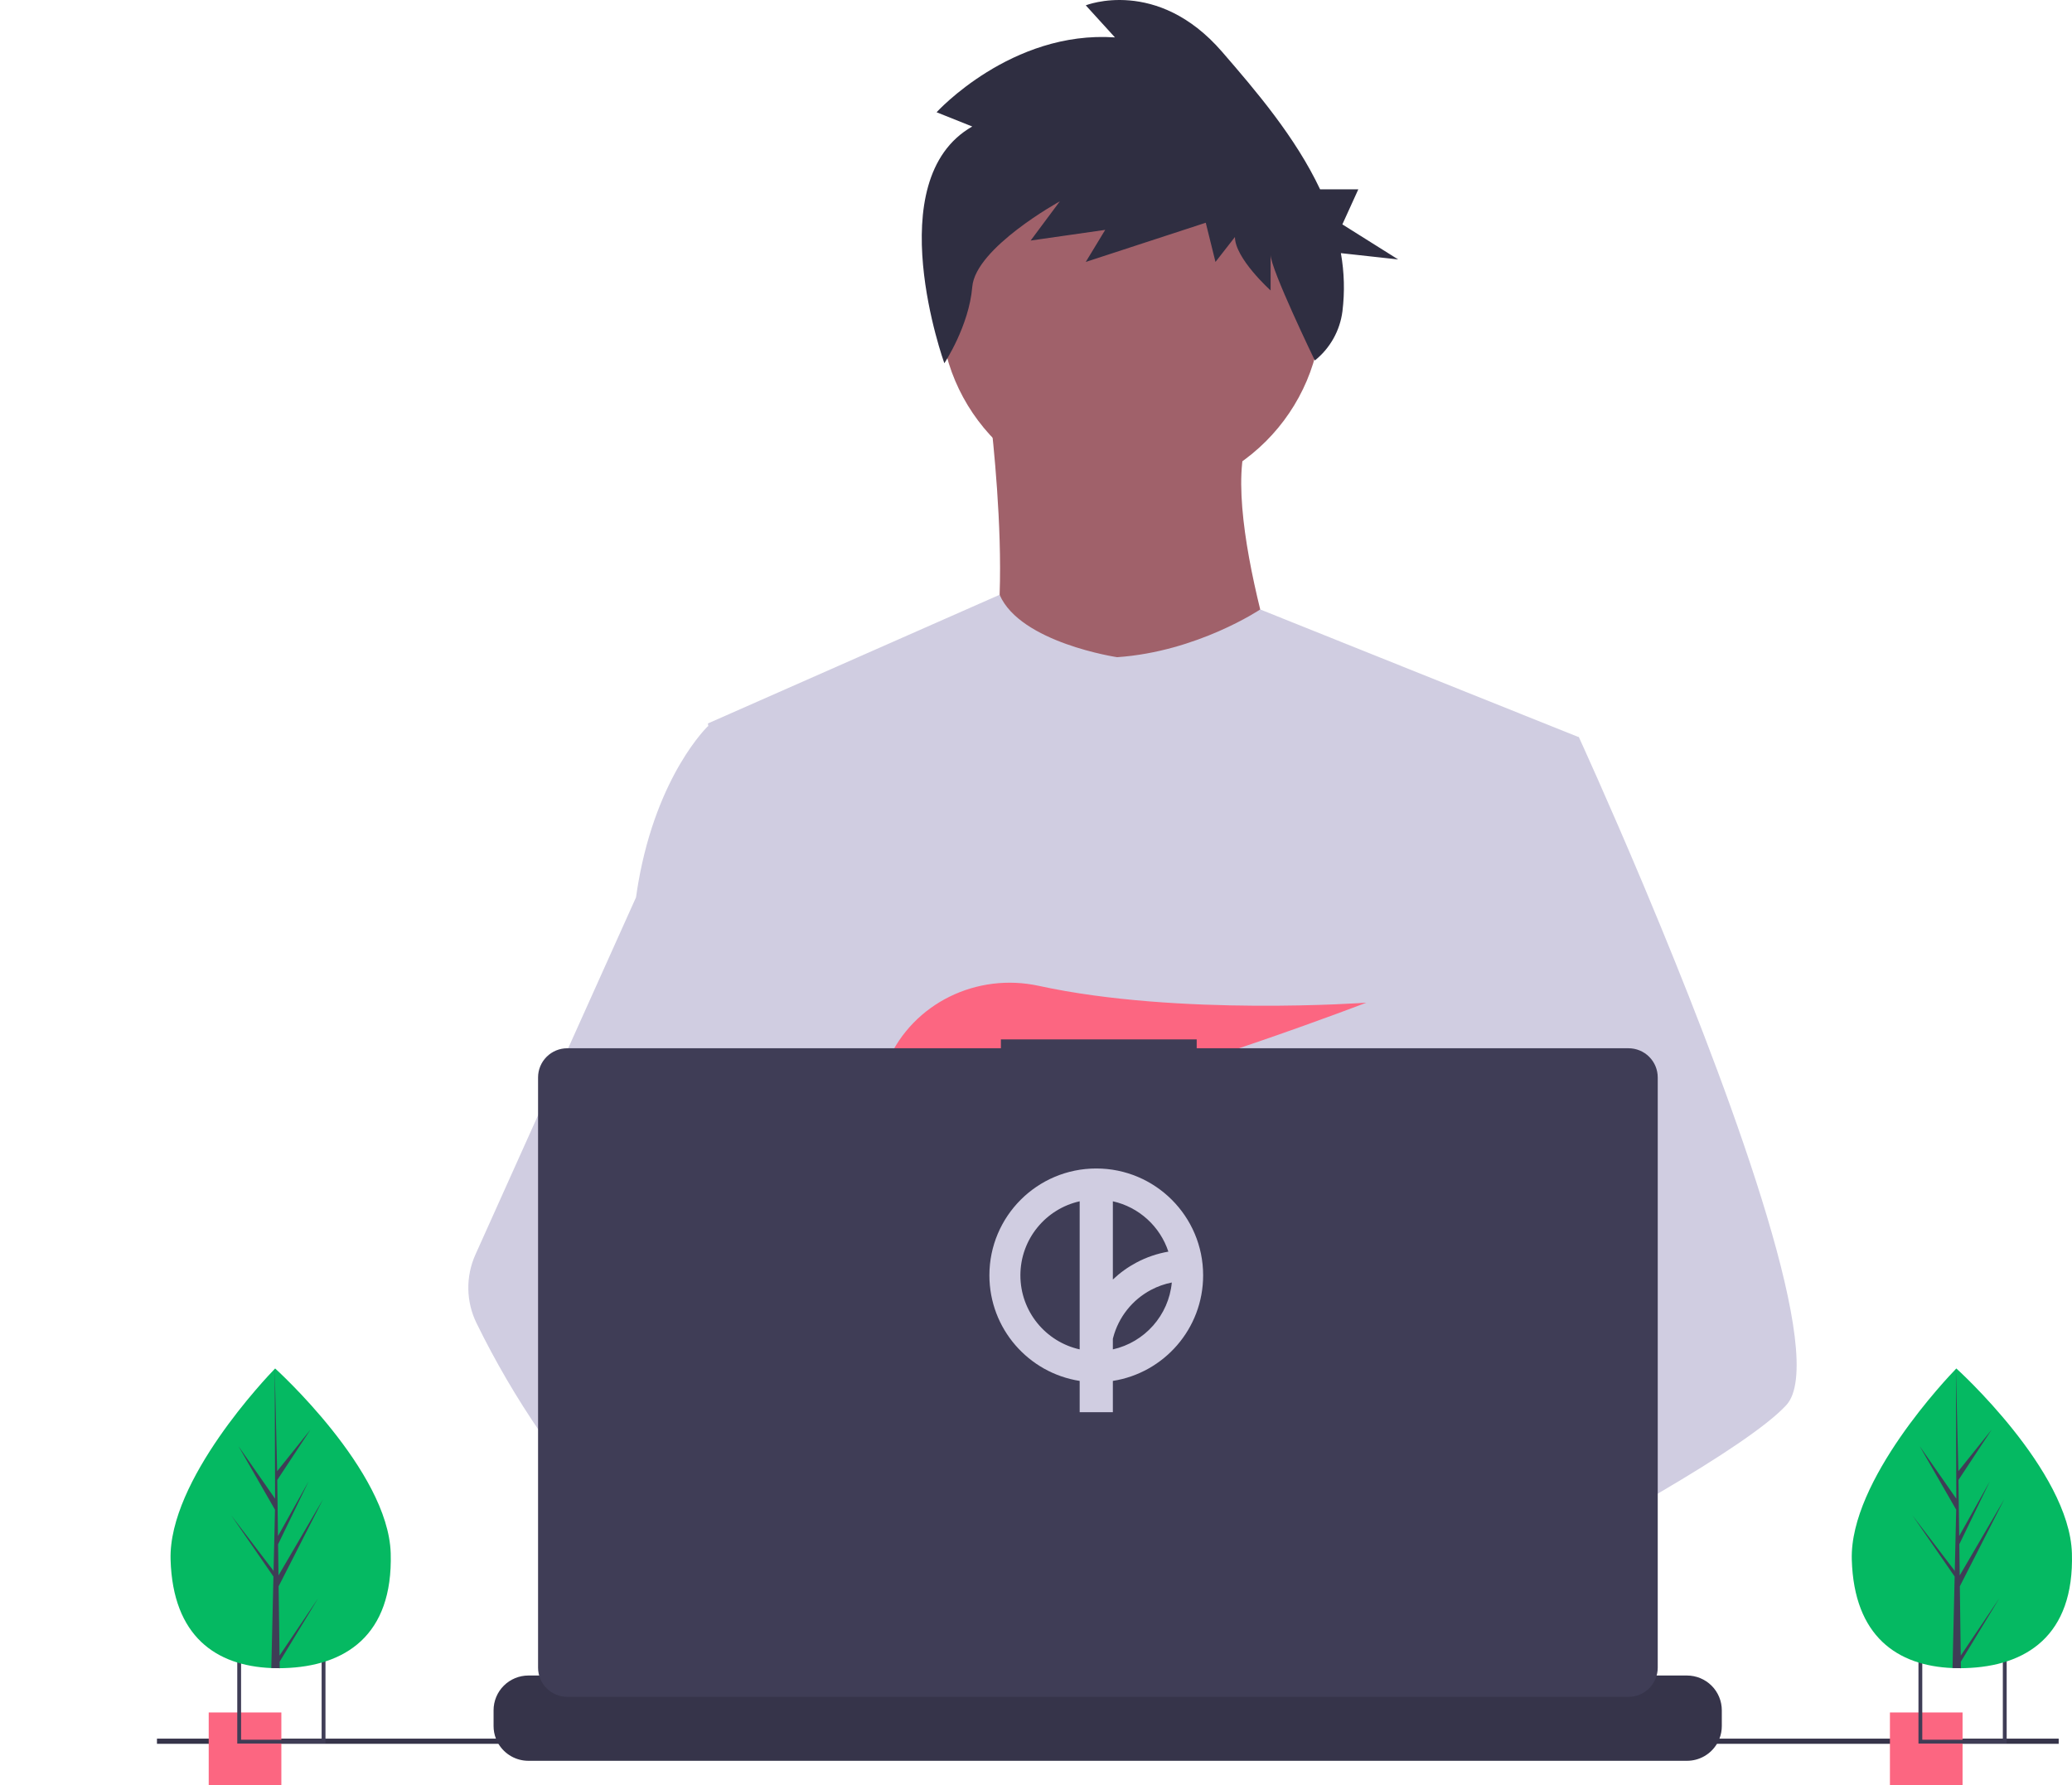 <svg width="289" height="249" viewBox="0 0 289 249" fill="none" xmlns="http://www.w3.org/2000/svg">
<g clip-path="url(#clip0)">
<path d="M157.747 69.344C172.444 69.344 184.358 57.45 184.358 42.777C184.358 28.105 172.444 16.21 157.747 16.21C143.051 16.21 131.137 28.105 131.137 42.777C131.137 57.45 143.051 69.344 157.747 69.344Z" fill="#A0616A"/>
<path d="M137.886 56.06C137.886 56.06 142.899 93.793 135.186 98.028C127.473 102.264 181.08 102.649 181.08 102.649C181.08 102.649 169.124 69.921 174.523 59.911L137.886 56.06Z" fill="#A0616A"/>
<path d="M220.224 102.84L215.766 123.107L206.339 165.987L206.057 168.335L202.803 195.521L200.639 213.582L199.188 225.713C190.366 230.24 183.972 233.365 183.972 233.365C183.972 233.365 183.422 230.612 182.535 227.09C176.343 228.943 164.887 232.018 155.178 232.632C158.713 236.566 160.338 240.262 158.134 242.99C151.483 251.212 124.024 233.987 114.42 227.563C114.197 229.101 114.112 230.656 114.167 232.209L106.817 226.566L107.545 213.582L108.771 191.612L110.313 164.062C109.827 162.882 109.419 161.671 109.093 160.438C106.843 152.446 104.11 136.489 102.015 123.107C100.329 112.338 99.062 103.237 98.794 101.301C98.758 101.048 98.74 100.918 98.74 100.918L139.425 82.969C142.317 89.664 155.818 91.676 155.818 91.676C167.004 90.907 175.772 85.018 175.772 85.018L220.224 102.84Z" fill="#D0CDE1"/>
<path d="M187.058 225.666C187.058 225.666 185.336 226.255 182.535 227.09C176.343 228.943 164.886 232.018 155.177 232.632C146.818 233.166 139.755 231.88 138.463 226.436C137.909 224.095 138.694 222.169 140.406 220.587C145.516 215.858 158.861 214.163 169.446 213.582C172.435 213.419 175.2 213.343 177.501 213.314C181.409 213.264 183.972 213.343 183.972 213.343L184.033 213.582L187.058 225.666Z" fill="#A0616A"/>
<path d="M135.61 17.647L130.634 15.659C130.634 15.659 141.038 4.224 155.512 5.218L151.441 0.744C151.441 0.744 161.392 -3.234 170.438 7.207C175.194 12.695 180.696 19.146 184.126 26.413H189.455L187.231 31.302L195.014 36.191L187.025 35.313C187.501 37.99 187.574 40.723 187.242 43.422C186.899 46.121 185.519 48.582 183.394 50.285C183.394 50.285 177.223 37.533 177.223 35.545V40.517C177.223 40.517 172.248 36.042 172.248 33.059L169.534 36.539L168.177 31.07L151.441 36.539L154.155 32.065L143.752 33.556L147.823 28.087C147.823 28.087 136.062 34.551 135.61 40.019C135.158 45.488 131.715 50.67 131.715 50.67C131.715 50.67 122.493 25.105 135.61 17.647Z" fill="#2F2E41"/>
<path d="M249.148 196.016C246.438 198.95 239.722 203.368 231.579 208.152C228.551 209.929 225.326 211.761 222.037 213.582C214.188 217.928 205.97 222.234 199.188 225.713C190.366 230.24 183.972 233.365 183.972 233.365C183.972 233.365 183.422 230.612 182.535 227.09C181.348 222.375 179.561 216.28 177.697 213.582C177.632 213.488 177.567 213.401 177.501 213.314C176.959 212.603 176.412 212.187 175.873 212.187L202.803 195.522L214.441 188.318L206.057 168.335L195.541 143.27L201.888 123.107L208.268 102.84H220.224C220.224 102.84 224.183 111.467 229.245 123.497C230.002 125.297 230.783 127.172 231.579 129.108C241.994 154.397 254.978 189.712 249.148 196.016Z" fill="#D0CDE1"/>
<path d="M158.134 242.99C151.483 251.212 124.024 233.987 114.42 227.563C112.328 226.165 111.083 225.28 111.083 225.28L119.87 213.582L122.653 209.879C122.653 209.879 125.142 211.197 128.822 213.343C128.956 213.423 129.09 213.502 129.228 213.582C132.401 215.442 136.386 217.874 140.406 220.587C145.953 224.333 151.562 228.607 155.177 232.632C158.713 236.566 160.338 240.262 158.134 242.99Z" fill="#A0616A"/>
<path d="M128.822 213.343C127.84 213.34 126.86 213.419 125.891 213.582C117.572 215.009 115.118 222.527 114.42 227.563C114.196 229.101 114.112 230.656 114.167 232.209L106.817 226.566L104.139 224.51C97.694 222.267 91.951 218.282 86.972 213.582C82.652 209.432 78.778 204.844 75.41 199.893C72.056 195.013 69.067 189.893 66.465 184.575C65.739 183.091 65.349 181.466 65.322 179.814C65.295 178.163 65.632 176.526 66.309 175.019L75.41 154.769L88.713 125.174C88.81 124.469 88.918 123.78 89.035 123.107C91.673 108.006 98.74 101.301 98.74 101.301H104.139L107.751 123.107L112.238 150.199L109.093 160.438L101.827 184.083L108.771 191.612L128.822 213.343Z" fill="#D0CDE1"/>
<path d="M134.933 150.221L139.549 155.597C141.264 155.271 143.054 154.887 144.899 154.456L143.573 150.221L146.815 153.996C166.355 149.198 190.574 139.87 190.574 139.87C190.574 139.87 164.427 141.784 144.903 137.526C136.265 135.642 127.378 139.917 123.833 148.004C121.773 152.704 122.096 156.777 129.404 156.777C131.873 156.734 134.335 156.503 136.769 156.085L134.933 150.221Z" fill="#FC6681"/>
<path d="M240.156 238.582V240.775C240.157 241.377 240.045 241.974 239.827 242.534C239.729 242.784 239.612 243.026 239.476 243.257C239.044 243.98 238.432 244.578 237.7 244.994C236.967 245.409 236.139 245.627 235.296 245.627H73.703C72.86 245.627 72.032 245.409 71.299 244.994C70.566 244.578 69.954 243.98 69.523 243.257C69.386 243.026 69.269 242.784 69.172 242.534C68.953 241.974 68.841 241.377 68.843 240.775V238.582C68.842 237.945 68.968 237.314 69.212 236.725C69.456 236.136 69.814 235.601 70.266 235.151C70.717 234.7 71.253 234.343 71.843 234.099C72.432 233.855 73.064 233.73 73.703 233.73H83.017V232.708C83.017 232.681 83.022 232.655 83.032 232.63C83.043 232.606 83.058 232.583 83.076 232.565C83.095 232.546 83.118 232.531 83.142 232.521C83.167 232.511 83.193 232.505 83.22 232.505H88.08C88.106 232.505 88.133 232.511 88.157 232.521C88.182 232.531 88.204 232.546 88.223 232.565C88.242 232.583 88.257 232.606 88.267 232.63C88.277 232.655 88.282 232.681 88.282 232.708V233.73H91.318V232.708C91.318 232.681 91.323 232.655 91.334 232.63C91.344 232.606 91.359 232.583 91.378 232.565C91.396 232.546 91.419 232.531 91.443 232.521C91.468 232.511 91.494 232.505 91.521 232.505H96.381C96.407 232.505 96.434 232.511 96.459 232.521C96.483 232.531 96.505 232.546 96.524 232.565C96.543 232.583 96.558 232.606 96.568 232.63C96.578 232.655 96.584 232.681 96.584 232.708V233.73H99.623V232.708C99.623 232.681 99.628 232.655 99.639 232.63C99.649 232.606 99.664 232.583 99.683 232.565C99.701 232.546 99.724 232.531 99.748 232.521C99.773 232.511 99.799 232.505 99.826 232.505H104.686C104.712 232.505 104.739 232.511 104.763 232.521C104.788 232.531 104.81 232.546 104.829 232.565C104.848 232.583 104.863 232.606 104.873 232.63C104.883 232.655 104.889 232.681 104.888 232.708V233.73H107.925V232.708C107.925 232.681 107.93 232.655 107.94 232.63C107.95 232.606 107.965 232.583 107.984 232.565C108.003 232.546 108.025 232.531 108.05 232.521C108.074 232.511 108.101 232.505 108.127 232.505H112.987C113.014 232.505 113.04 232.511 113.065 232.521C113.089 232.531 113.112 232.546 113.131 232.565C113.149 232.583 113.164 232.606 113.174 232.63C113.185 232.655 113.19 232.681 113.19 232.708V233.73H116.226V232.708C116.226 232.681 116.231 232.655 116.241 232.63C116.251 232.606 116.266 232.583 116.285 232.565C116.304 232.546 116.326 232.531 116.351 232.521C116.376 232.511 116.402 232.505 116.429 232.505H121.288C121.315 232.505 121.341 232.511 121.366 232.521C121.391 232.531 121.413 232.546 121.432 232.565C121.451 232.583 121.466 232.606 121.476 232.63C121.486 232.655 121.491 232.681 121.491 232.708V233.73H124.531V232.708C124.531 232.681 124.536 232.655 124.546 232.63C124.556 232.606 124.571 232.583 124.59 232.565C124.609 232.546 124.631 232.531 124.656 232.521C124.681 232.511 124.707 232.505 124.734 232.505H129.593C129.62 232.505 129.646 232.511 129.671 232.521C129.696 232.531 129.718 232.546 129.737 232.565C129.756 232.583 129.771 232.606 129.781 232.63C129.791 232.655 129.796 232.681 129.796 232.708V233.73H132.832V232.708C132.832 232.681 132.837 232.655 132.848 232.63C132.858 232.606 132.873 232.583 132.891 232.565C132.91 232.546 132.933 232.531 132.957 232.521C132.982 232.511 133.008 232.505 133.035 232.505H171.104C171.13 232.505 171.157 232.511 171.181 232.521C171.206 232.531 171.228 232.546 171.247 232.565C171.266 232.583 171.281 232.606 171.291 232.63C171.301 232.655 171.306 232.681 171.306 232.708V233.73H174.346V232.708C174.346 232.681 174.351 232.655 174.361 232.63C174.372 232.606 174.386 232.583 174.405 232.565C174.424 232.546 174.446 232.531 174.471 232.521C174.496 232.511 174.522 232.505 174.549 232.505H179.409C179.462 232.506 179.513 232.527 179.551 232.565C179.589 232.603 179.611 232.654 179.611 232.708V233.73H182.647V232.708C182.647 232.681 182.653 232.655 182.663 232.63C182.673 232.606 182.688 232.583 182.707 232.565C182.725 232.546 182.748 232.531 182.772 232.521C182.797 232.511 182.823 232.505 182.85 232.505H187.71C187.737 232.505 187.763 232.511 187.788 232.521C187.812 232.531 187.835 232.546 187.853 232.565C187.872 232.583 187.887 232.606 187.897 232.63C187.907 232.655 187.913 232.681 187.913 232.708V233.73H190.949V232.708C190.949 232.681 190.954 232.655 190.964 232.63C190.974 232.606 190.989 232.583 191.008 232.565C191.027 232.546 191.049 232.531 191.074 232.521C191.098 232.511 191.125 232.505 191.151 232.505H196.011C196.038 232.505 196.064 232.511 196.089 232.521C196.113 232.531 196.136 232.546 196.155 232.565C196.173 232.583 196.188 232.606 196.199 232.63C196.209 232.655 196.214 232.681 196.214 232.708V233.73H199.254V232.708C199.254 232.681 199.259 232.655 199.269 232.63C199.279 232.606 199.294 232.583 199.313 232.565C199.332 232.546 199.354 232.531 199.379 232.521C199.403 232.511 199.43 232.505 199.456 232.505H204.316C204.369 232.506 204.42 232.528 204.457 232.566C204.495 232.603 204.516 232.655 204.515 232.708V233.73H207.555V232.708C207.555 232.681 207.56 232.655 207.57 232.63C207.58 232.606 207.595 232.583 207.614 232.565C207.633 232.546 207.655 232.531 207.68 232.521C207.705 232.511 207.731 232.505 207.758 232.505H212.618C212.644 232.505 212.671 232.511 212.695 232.521C212.72 232.531 212.742 232.546 212.761 232.565C212.78 232.583 212.795 232.606 212.805 232.63C212.815 232.655 212.82 232.681 212.82 232.708V233.73H215.856V232.708C215.856 232.681 215.861 232.655 215.872 232.63C215.882 232.606 215.897 232.583 215.916 232.565C215.934 232.546 215.957 232.531 215.981 232.521C216.006 232.511 216.032 232.505 216.059 232.505H220.919C220.945 232.505 220.972 232.511 220.996 232.521C221.021 232.531 221.043 232.546 221.062 232.565C221.081 232.583 221.096 232.606 221.106 232.63C221.116 232.655 221.122 232.681 221.121 232.708V233.73H235.296C235.934 233.73 236.566 233.855 237.156 234.099C237.746 234.343 238.282 234.7 238.733 235.151C239.184 235.601 239.542 236.136 239.786 236.725C240.03 237.314 240.156 237.945 240.156 238.582Z" fill="#36344A"/>
<path d="M287.145 242.534H21.893V243.257H287.145V242.534Z" fill="#36344A"/>
<path d="M227.144 146.229H166.914V144.99H139.603V146.229H79.124C78.043 146.229 77.007 146.658 76.243 147.42C75.479 148.183 75.049 149.218 75.049 150.297V232.636C75.049 233.714 75.478 234.749 76.243 235.512C77.007 236.275 78.043 236.703 79.124 236.703H227.144C228.225 236.703 229.261 236.275 230.025 235.512C230.789 234.749 231.219 233.714 231.219 232.636V150.297C231.219 149.762 231.113 149.234 230.909 148.74C230.704 148.247 230.404 147.798 230.025 147.42C229.647 147.043 229.198 146.743 228.704 146.539C228.209 146.334 227.68 146.229 227.144 146.229Z" fill="#3F3D56"/>
<path fill-rule="evenodd" clip-rule="evenodd" d="M150.591 192.633C143.458 191.521 138 185.351 138 177.906C138 169.674 144.674 163 152.906 163C161.138 163 167.812 169.674 167.812 177.906C167.812 185.351 162.353 191.521 155.22 192.633V197H150.591V192.633ZM155.22 188.235V186.76C155.234 186.705 155.248 186.65 155.262 186.596C155.634 185.182 156.294 183.861 157.202 182.715C158.11 181.569 159.245 180.624 160.536 179.939C161.451 179.453 162.43 179.106 163.442 178.906C163.011 183.506 159.636 187.25 155.22 188.235ZM155.22 178.491V167.577C158.87 168.391 161.809 171.09 162.962 174.599C161.41 174.867 159.906 175.379 158.51 176.121C157.307 176.759 156.201 177.557 155.22 178.491ZM150.591 188.235V167.577C145.86 168.632 142.323 172.856 142.323 177.906C142.323 182.956 145.86 187.179 150.591 188.235Z" fill="#D0CDE1"/>
<path d="M39.243 238.884H29.111V249H39.243V238.884Z" fill="#FC6681"/>
<path d="M33.093 230.936V243.22H45.397V230.936H33.093ZM44.861 242.685H33.625V231.471H44.861V242.685Z" fill="#3F3D56"/>
<path d="M273.736 238.884H263.604V249H273.736V238.884Z" fill="#FC6681"/>
<path d="M267.585 230.936V243.22H279.889V230.936H267.585ZM279.353 242.685H268.117V231.471H279.353V242.685Z" fill="#3F3D56"/>
<path d="M54.495 216.677C54.833 228.22 48.078 232.45 39.6 232.697C39.403 232.703 39.207 232.706 39.011 232.708C38.618 232.711 38.229 232.704 37.843 232.688C30.176 232.37 24.107 228.307 23.793 217.572C23.468 206.463 37.279 192.029 38.316 190.961L38.317 190.96C38.357 190.92 38.377 190.899 38.377 190.899C38.377 190.899 54.158 205.135 54.495 216.677Z" fill="#05B962"/>
<path d="M38.989 230.948L44.375 222.952L39 231.808L39.011 232.708C38.618 232.711 38.229 232.704 37.843 232.688L38.111 221.123L38.103 221.034L38.113 221.017L38.139 219.924L32.241 211.375L38.132 219.106L38.153 219.337L38.354 210.599L33.26 201.736L38.369 209.064L38.316 190.961L38.316 190.901L38.317 190.96L38.656 205.228L43.298 199.432L38.671 206.457L38.772 214.273L43.044 206.645L38.788 215.422L38.844 219.768L45.057 209.142L38.863 221.284L38.989 230.948Z" fill="#3F3D56"/>
<path d="M288.988 216.677C289.326 228.22 282.57 232.45 274.092 232.697C273.895 232.703 273.699 232.706 273.504 232.708C273.111 232.711 272.722 232.704 272.336 232.688C264.669 232.37 258.599 228.307 258.285 217.572C257.96 206.463 271.772 192.029 272.808 190.961L272.81 190.96C272.849 190.92 272.87 190.899 272.87 190.899C272.87 190.899 288.65 205.135 288.988 216.677Z" fill="#05B962"/>
<path d="M273.482 230.948L278.867 222.952L273.493 231.808L273.504 232.708C273.111 232.711 272.721 232.704 272.336 232.688L272.603 221.123L272.596 221.034L272.606 221.017L272.631 219.924L266.733 211.375L272.624 219.106L272.645 219.337L272.847 210.599L267.753 201.736L272.861 209.064L272.808 190.961L272.808 190.901L272.81 190.96L273.148 205.228L277.791 199.432L273.163 206.457L273.265 214.273L277.537 206.645L273.28 215.422L273.337 219.768L279.55 209.142L273.356 221.284L273.482 230.948Z" fill="#3F3D56"/>
</g>
<defs>
<clipPath id="clip0">
<rect width="289" height="249" fill="white"/>
</clipPath>
</defs>
</svg>
